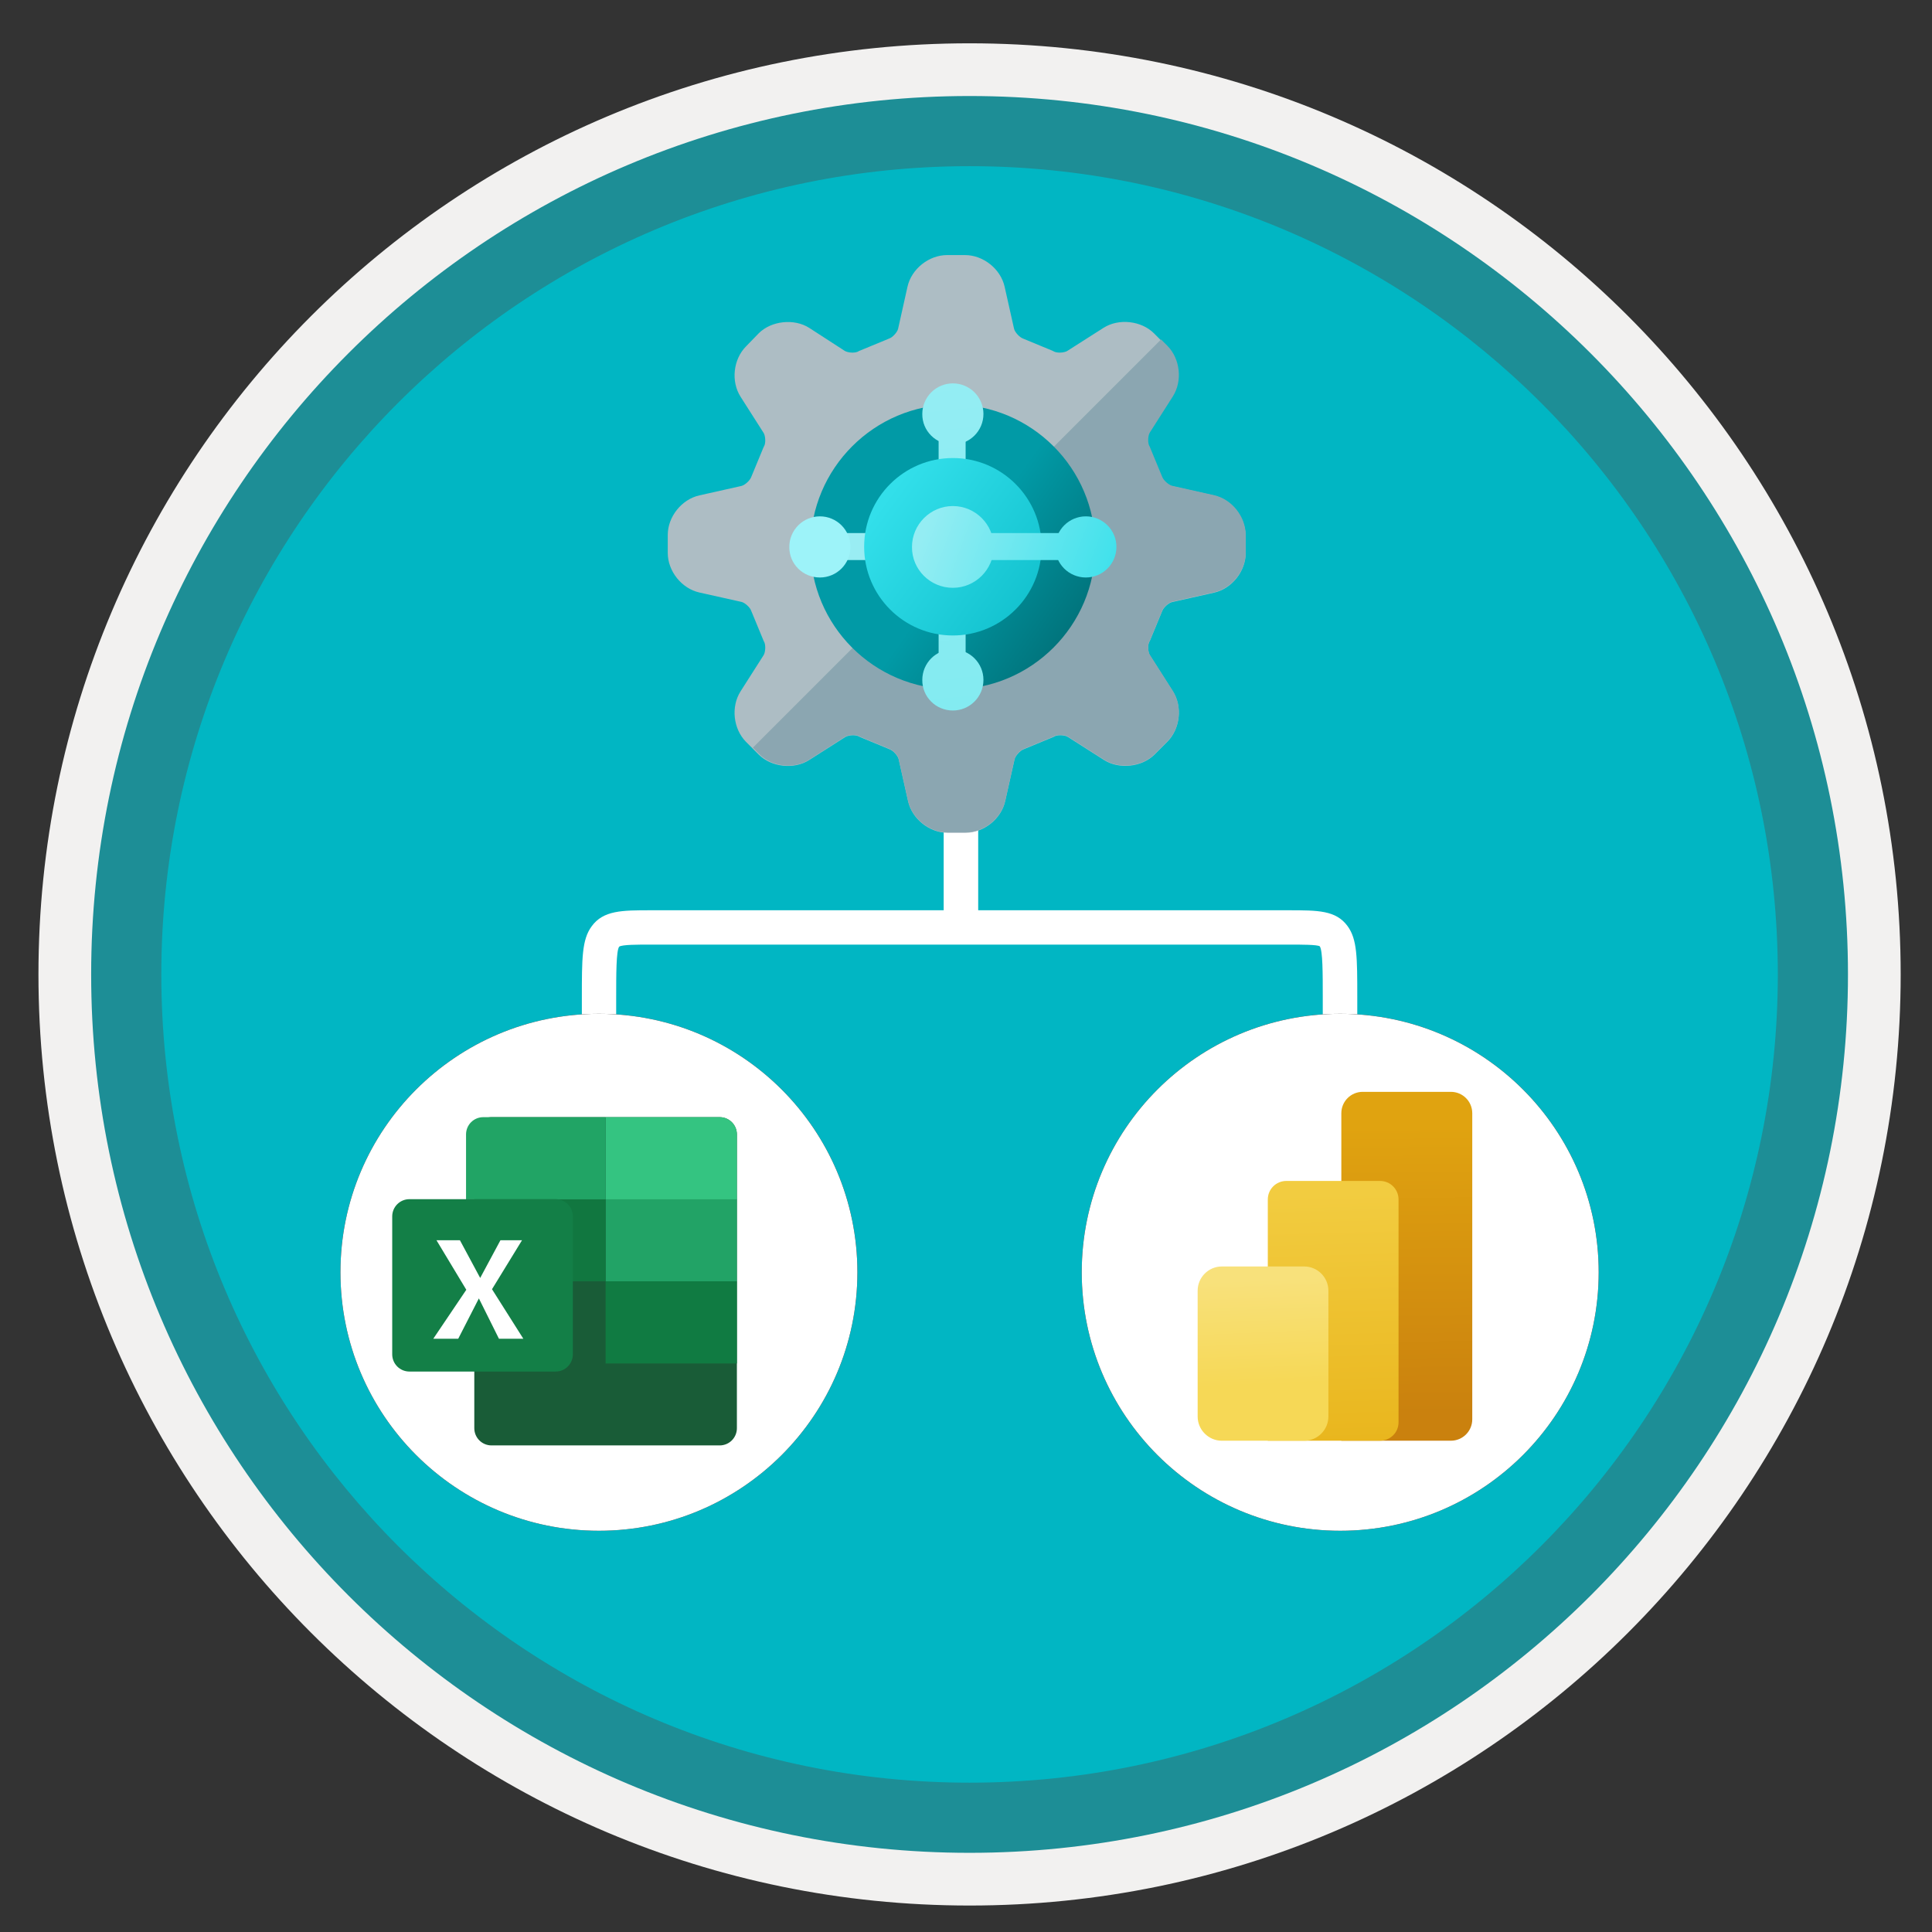 <svg width="103" height="103" viewBox="0 0 103 103" fill="none" xmlns="http://www.w3.org/2000/svg">
<rect x="0" y="0" width="103" height="103" fill="#333333" stroke="none"/>
<path d="M51.69 98.759C25.84 98.759 4.88 77.809 4.88 51.949C4.88 26.089 25.84 5.139 51.69 5.139C77.54 5.139 98.5 26.099 98.5 51.949C98.5 77.799 77.54 98.759 51.69 98.759Z" fill="#01B6C3"/>
<path fill-rule="evenodd" clip-rule="evenodd" d="M97.59 51.949C97.59 77.299 77.04 97.849 51.69 97.849C26.34 97.849 5.79 77.299 5.79 51.949C5.79 26.599 26.34 6.049 51.69 6.049C77.04 6.049 97.59 26.599 97.59 51.949ZM51.69 2.309C79.11 2.309 101.33 24.529 101.33 51.949C101.33 79.369 79.1 101.589 51.69 101.589C24.27 101.589 2.05 79.359 2.05 51.949C2.05 24.529 24.27 2.309 51.69 2.309Z" fill="#F2F1F0"/>
<path fill-rule="evenodd" clip-rule="evenodd" d="M94.78 51.949C94.78 75.749 75.49 95.039 51.69 95.039C27.89 95.039 8.6 75.749 8.6 51.949C8.6 28.149 27.89 8.859 51.69 8.859C75.49 8.859 94.78 28.149 94.78 51.949ZM51.69 5.119C77.55 5.119 98.52 26.089 98.52 51.949C98.52 77.809 77.55 98.779 51.69 98.779C25.83 98.779 4.86 77.809 4.86 51.949C4.86 26.089 25.82 5.119 51.69 5.119Z" fill="#1D8E96"/>
<path d="M72.36 61.389H70.52V53.169C70.52 51.889 70.52 50.679 70.36 50.449C70.21 50.359 69.4 50.359 68.69 50.359H34.69C33.98 50.359 33.17 50.359 33.01 50.469C32.85 50.689 32.85 51.929 32.85 53.239V61.389H31.02V53.249C31.02 51.089 31.02 50.099 31.54 49.389C32.16 48.529 33.17 48.529 34.69 48.529H68.69C70.27 48.529 71.22 48.529 71.84 49.369C72.36 50.079 72.36 51.049 72.36 53.179V61.389Z" fill="white"/>
<path d="M52.15 42.099H50.31V49.449H52.15V42.099Z" fill="white"/>
<path d="M31.93 81.609C39.54 81.609 45.71 75.439 45.71 67.829C45.71 60.218 39.54 54.049 31.93 54.049C24.319 54.049 18.15 60.218 18.15 67.829C18.15 75.439 24.319 81.609 31.93 81.609Z" fill="black"/>
<path d="M31.93 81.609C39.54 81.609 45.71 75.439 45.71 67.829C45.71 60.218 39.54 54.049 31.93 54.049C24.319 54.049 18.15 60.218 18.15 67.829C18.15 75.439 24.319 81.609 31.93 81.609Z" fill="white"/>
<path fill-rule="evenodd" clip-rule="evenodd" d="M26.206 59.559H38.366C38.876 59.559 39.286 59.969 39.286 60.479V76.139C39.286 76.649 38.876 77.059 38.366 77.059H26.206C25.696 77.059 25.286 76.649 25.286 76.139V60.479C25.286 59.969 25.696 59.559 26.206 59.559Z" fill="#195C37"/>
<path d="M39.286 68.309H32.286V72.689H39.286V68.309Z" fill="#107B42"/>
<path d="M39.286 63.929H32.286V68.309H39.286V63.929Z" fill="#22A366"/>
<path d="M32.286 63.929H24.846V68.309H32.286V63.929Z" fill="#117740"/>
<path fill-rule="evenodd" clip-rule="evenodd" d="M32.286 59.559H38.366C38.876 59.559 39.286 59.969 39.286 60.479V63.939H32.286V59.559V59.559Z" fill="#34C481"/>
<path fill-rule="evenodd" clip-rule="evenodd" d="M32.286 59.559H25.766C25.256 59.559 24.846 59.969 24.846 60.479V63.939H32.286V59.559Z" fill="#21A465"/>
<path fill-rule="evenodd" clip-rule="evenodd" d="M21.83 63.931H29.62C30.13 63.931 30.54 64.341 30.54 64.851V72.201C30.54 72.711 30.13 73.121 29.62 73.121H21.83C21.32 73.121 20.91 72.711 20.91 72.201V64.851C20.91 64.341 21.32 63.931 21.83 63.931Z" fill="#137F47"/>
<path fill-rule="evenodd" clip-rule="evenodd" d="M24.86 68.761L23.27 66.121H24.52L25.6 68.131L26.68 66.121H27.83L26.23 68.731L27.9 71.371H26.6L25.53 69.221L24.43 71.371H23.1L24.86 68.761Z" fill="white"/>
<path d="M71.45 81.609C79.06 81.609 85.23 75.439 85.23 67.829C85.23 60.218 79.06 54.049 71.45 54.049C63.839 54.049 57.67 60.218 57.67 67.829C57.67 75.439 63.839 81.609 71.45 81.609Z" fill="black"/>
<path d="M71.45 81.609C79.06 81.609 85.23 75.439 85.23 67.829C85.23 60.218 79.06 54.049 71.45 54.049C63.839 54.049 57.67 60.218 57.67 67.829C57.67 75.439 63.839 81.609 71.45 81.609Z" fill="white"/>
<path fill-rule="evenodd" clip-rule="evenodd" d="M55.8 28.989C55.8 31.639 53.64 33.799 50.99 33.799C48.34 33.799 46.18 31.639 46.18 28.989C46.18 26.339 48.34 24.179 50.99 24.179C53.64 24.189 55.8 26.339 55.8 28.989ZM64.68 26.409L62.45 25.909C62.27 25.869 61.98 25.609 61.92 25.429C61.91 25.409 61.9 25.379 61.89 25.359L61.27 23.859C61.26 23.829 61.25 23.809 61.23 23.779C61.14 23.609 61.16 23.229 61.26 23.069L62.49 21.139C63.01 20.319 62.88 19.139 62.2 18.449L61.52 17.769C60.85 17.099 59.64 16.959 58.83 17.479L56.9 18.709C56.84 18.749 56.68 18.799 56.5 18.799C56.35 18.799 56.24 18.769 56.19 18.739C56.17 18.729 56.14 18.719 56.11 18.699L54.61 18.079C54.59 18.069 54.56 18.059 54.54 18.049C54.36 17.989 54.1 17.709 54.06 17.519L53.56 15.289C53.35 14.339 52.42 13.599 51.45 13.599H50.49C49.52 13.599 48.59 14.339 48.38 15.289L47.88 17.529C47.84 17.709 47.58 17.999 47.4 18.049C47.38 18.059 47.35 18.069 47.33 18.079L45.83 18.699C45.8 18.709 45.78 18.719 45.75 18.739C45.7 18.769 45.59 18.799 45.44 18.799C45.26 18.799 45.11 18.749 45.04 18.709L43.14 17.479C42.34 16.969 41.12 17.099 40.45 17.769L39.78 18.459C39.09 19.149 38.96 20.329 39.48 21.149L40.71 23.079C40.81 23.239 40.83 23.619 40.74 23.779C40.73 23.809 40.71 23.829 40.7 23.859L40.08 25.359C40.07 25.379 40.06 25.409 40.05 25.429C39.99 25.609 39.71 25.869 39.52 25.909L37.29 26.409C36.34 26.619 35.6 27.549 35.6 28.519V29.479C35.6 30.449 36.34 31.379 37.29 31.589L39.53 32.089C39.71 32.129 40 32.389 40.05 32.569C40.06 32.589 40.07 32.619 40.08 32.639L40.7 34.139C40.71 34.169 40.72 34.189 40.74 34.219C40.83 34.389 40.81 34.769 40.71 34.929L39.48 36.859C38.96 37.679 39.09 38.859 39.77 39.549L40.45 40.229C41.12 40.899 42.33 41.039 43.14 40.519L45.07 39.289C45.14 39.249 45.29 39.199 45.47 39.199C45.62 39.199 45.73 39.229 45.78 39.259C45.81 39.269 45.83 39.279 45.86 39.299L47.36 39.919C47.38 39.929 47.41 39.939 47.43 39.949C47.61 40.009 47.87 40.289 47.91 40.479L48.41 42.709C48.62 43.659 49.55 44.399 50.52 44.399H51.48C52.45 44.399 53.38 43.659 53.59 42.709L54.09 40.479C54.13 40.299 54.39 40.009 54.57 39.949C54.59 39.939 54.62 39.929 54.64 39.919L56.14 39.299C56.17 39.289 56.19 39.279 56.22 39.259C56.27 39.229 56.38 39.199 56.53 39.199C56.71 39.199 56.86 39.239 56.93 39.289L58.86 40.519C59.66 41.029 60.88 40.899 61.55 40.229L62.23 39.549C62.92 38.859 63.05 37.679 62.53 36.859L61.3 34.929C61.2 34.769 61.18 34.389 61.27 34.229C61.28 34.199 61.29 34.179 61.31 34.149L61.93 32.649C61.94 32.629 61.95 32.599 61.96 32.579C62.02 32.399 62.3 32.139 62.49 32.099L64.72 31.599C65.67 31.389 66.41 30.459 66.41 29.489V28.529C66.37 27.539 65.63 26.619 64.68 26.409Z" fill="#ADBDC4"/>
<path fill-rule="evenodd" clip-rule="evenodd" d="M43.14 40.499L45.07 39.269C45.14 39.229 45.29 39.179 45.47 39.179C45.62 39.179 45.73 39.209 45.78 39.239C45.81 39.249 45.83 39.259 45.86 39.279L47.36 39.899C47.38 39.909 47.41 39.919 47.43 39.929C47.61 39.989 47.87 40.269 47.91 40.459L48.41 42.689C48.62 43.639 49.55 44.379 50.52 44.379H51.48C52.45 44.379 53.38 43.639 53.59 42.689L54.09 40.459C54.13 40.279 54.39 39.989 54.57 39.929C54.59 39.919 54.62 39.909 54.64 39.899L56.14 39.279C56.17 39.269 56.19 39.259 56.22 39.239C56.27 39.209 56.38 39.179 56.53 39.179C56.71 39.179 56.86 39.219 56.93 39.269L58.86 40.499C59.66 41.009 60.88 40.879 61.55 40.209L62.23 39.529C62.92 38.839 63.05 37.659 62.53 36.839L61.3 34.909C61.2 34.749 61.18 34.369 61.27 34.209C61.28 34.179 61.29 34.159 61.31 34.129L61.93 32.629C61.94 32.609 61.95 32.579 61.96 32.559C62.02 32.379 62.3 32.119 62.49 32.079L64.72 31.579C65.67 31.369 66.41 30.439 66.41 29.469V28.509C66.41 27.539 65.67 26.609 64.72 26.399L62.49 25.899C62.31 25.859 62.02 25.599 61.96 25.419C61.95 25.399 61.94 25.369 61.93 25.349L61.31 23.849C61.3 23.819 61.29 23.799 61.27 23.769C61.18 23.599 61.2 23.219 61.3 23.059L62.53 21.129C63.05 20.309 62.92 19.129 62.24 18.439L61.9 18.099L54.42 25.579C55.29 26.449 55.83 27.649 55.83 28.979C55.83 31.629 53.67 33.789 51.02 33.789C49.69 33.789 48.49 33.249 47.62 32.379L40.14 39.859L40.48 40.199C41.13 40.879 42.34 41.019 43.14 40.499Z" fill="#8BA6B1"/>
<path fill-rule="evenodd" clip-rule="evenodd" d="M50.99 33.799C48.34 33.799 46.18 31.649 46.18 28.989C46.18 26.329 48.33 24.179 50.99 24.179C53.65 24.179 55.8 26.329 55.8 28.989C55.8 31.649 53.65 33.799 50.99 33.799ZM50.99 22.269C47.27 22.269 44.26 25.279 44.26 28.999C44.26 32.719 47.27 35.729 50.99 35.729C54.71 35.729 57.72 32.719 57.72 28.999C57.72 25.279 54.71 22.269 50.99 22.269Z" fill="#8BA6B1"/>
<path fill-rule="evenodd" clip-rule="evenodd" d="M55.8 28.988C55.8 31.639 53.65 33.798 50.99 33.798C49.66 33.798 48.46 33.258 47.59 32.389L46.23 33.748C47.45 34.968 49.13 35.718 50.99 35.718C54.71 35.718 57.72 32.709 57.72 28.988C57.72 27.128 56.97 25.448 55.75 24.229L54.39 25.588C55.26 26.468 55.8 27.669 55.8 28.988Z" fill="#ADBDC4"/>
<path d="M77.35 76.808H71.51V59.349C71.51 58.718 72.02 58.209 72.65 58.209H77.35C77.98 58.209 78.49 58.718 78.49 59.349V75.668C78.49 76.299 77.98 76.808 77.35 76.808Z" fill="url(#paint0_linear)"/>
<path d="M73.57 76.808H67.59V63.949C67.59 63.398 68.03 62.959 68.58 62.959H73.57C74.12 62.959 74.56 63.398 74.56 63.949V75.808C74.57 76.368 74.12 76.808 73.57 76.808Z" fill="url(#paint1_linear)"/>
<path d="M69.53 76.809H65.14C64.43 76.809 63.85 76.229 63.85 75.519V68.809C63.85 68.099 64.43 67.519 65.14 67.519H69.53C70.24 67.519 70.82 68.099 70.82 68.809V75.519C70.82 76.229 70.24 76.809 69.53 76.809Z" fill="url(#paint2_linear)"/>
<path d="M50.8 36.748C54.99 36.748 58.39 33.348 58.39 29.158C58.39 24.968 54.99 21.568 50.8 21.568C46.61 21.568 43.21 24.968 43.21 29.158C43.2 33.348 46.6 36.748 50.8 36.748Z" fill="url(#paint3_linear)"/>
<path d="M51.48 23.019H50.04V35.469H51.48V23.019Z" fill="url(#paint4_linear)"/>
<path d="M50.13 29.858V28.419H44.46V29.858H50.13Z" fill="#99EDF3"/>
<path d="M50.8 33.879C53.41 33.879 55.53 31.759 55.53 29.148C55.53 26.538 53.41 24.419 50.8 24.419C48.19 24.419 46.07 26.538 46.07 29.148C46.07 31.768 48.19 33.879 50.8 33.879Z" fill="url(#paint5_linear)"/>
<path d="M50.8 23.698C51.7 23.698 52.43 22.968 52.43 22.069C52.43 21.169 51.7 20.439 50.8 20.439C49.9 20.439 49.17 21.169 49.17 22.069C49.16 22.968 49.89 23.698 50.8 23.698Z" fill="url(#paint6_linear)"/>
<path d="M50.8 37.879C51.7 37.879 52.43 37.149 52.43 36.249C52.43 35.349 51.7 34.619 50.8 34.619C49.9 34.619 49.17 35.349 49.17 36.249C49.16 37.149 49.89 37.879 50.8 37.879Z" fill="url(#paint7_linear)"/>
<path d="M57.89 30.788C58.79 30.788 59.52 30.058 59.52 29.158C59.52 28.258 58.79 27.528 57.89 27.528C56.99 27.528 56.26 28.258 56.26 29.158C56.25 30.058 56.99 30.788 57.89 30.788Z" fill="url(#paint8_linear)"/>
<path d="M43.71 30.788C44.61 30.788 45.34 30.058 45.34 29.158C45.34 28.258 44.61 27.528 43.71 27.528C42.81 27.528 42.08 28.258 42.08 29.158C42.07 30.058 42.8 30.788 43.71 30.788Z" fill="#9DF3F9"/>
<path d="M50.8 31.338C52 31.338 52.98 30.358 52.98 29.159C52.98 27.959 52 26.979 50.8 26.979C49.6 26.979 48.62 27.959 48.62 29.159C48.61 30.358 49.59 31.338 50.8 31.338Z" fill="url(#paint9_linear)"/>
<path d="M51.01 29.858V28.419H56.92V29.858H51.01Z" fill="url(#paint10_linear)"/>
<defs>
<linearGradient id="paint0_linear" x1="74.926" y1="59.914" x2="75.074" y2="75.345" gradientUnits="userSpaceOnUse">
<stop offset="0.008" stop-color="#E0A310"/>
<stop offset="1" stop-color="#CA810E"/>
</linearGradient>
<linearGradient id="paint1_linear" x1="70.89" y1="63.5" x2="71.335" y2="79.821" gradientUnits="userSpaceOnUse">
<stop offset="0.008" stop-color="#F2CC40"/>
<stop offset="1" stop-color="#E7B116"/>
</linearGradient>
<linearGradient id="paint2_linear" x1="67.169" y1="68.232" x2="67.614" y2="78.767" gradientUnits="userSpaceOnUse">
<stop stop-color="#F8E17B"/>
<stop offset="0.53" stop-color="#F6D856"/>
<stop offset="1" stop-color="#F6D856"/>
</linearGradient>
<linearGradient id="paint3_linear" x1="44.466" y1="24.67" x2="64.619" y2="38.946" gradientUnits="userSpaceOnUse">
<stop offset="0.339" stop-color="#019AA6"/>
<stop offset="0.641" stop-color="#01727A"/>
</linearGradient>
<linearGradient id="paint4_linear" x1="49.945" y1="20.386" x2="51.625" y2="38.641" gradientUnits="userSpaceOnUse">
<stop stop-color="#94EDF3"/>
<stop offset="1" stop-color="#82EBF1"/>
</linearGradient>
<linearGradient id="paint5_linear" x1="47.265" y1="26.548" x2="56.319" y2="33.229" gradientUnits="userSpaceOnUse">
<stop stop-color="#32DFEA"/>
<stop offset="1" stop-color="#0DBDCA"/>
</linearGradient>
<linearGradient id="paint6_linear" x1="50.636" y1="20.323" x2="52.316" y2="38.578" gradientUnits="userSpaceOnUse">
<stop stop-color="#94EDF3"/>
<stop offset="1" stop-color="#82EBF1"/>
</linearGradient>
<linearGradient id="paint7_linear" x1="49.343" y1="20.441" x2="51.022" y2="38.697" gradientUnits="userSpaceOnUse">
<stop stop-color="#94EDF3"/>
<stop offset="1" stop-color="#82EBF1"/>
</linearGradient>
<linearGradient id="paint8_linear" x1="50.057" y1="26.26" x2="61.12" y2="30.349" gradientUnits="userSpaceOnUse">
<stop stop-color="#94EDF3"/>
<stop offset="1" stop-color="#32DFEA"/>
</linearGradient>
<linearGradient id="paint9_linear" x1="49.205" y1="28.566" x2="60.267" y2="32.655" gradientUnits="userSpaceOnUse">
<stop stop-color="#94EDF3"/>
<stop offset="1" stop-color="#32DFEA"/>
</linearGradient>
<linearGradient id="paint10_linear" x1="49.591" y1="27.521" x2="60.654" y2="31.61" gradientUnits="userSpaceOnUse">
<stop stop-color="#94EDF3"/>
<stop offset="1" stop-color="#32DFEA"/>
</linearGradient>
</defs>
</svg>
